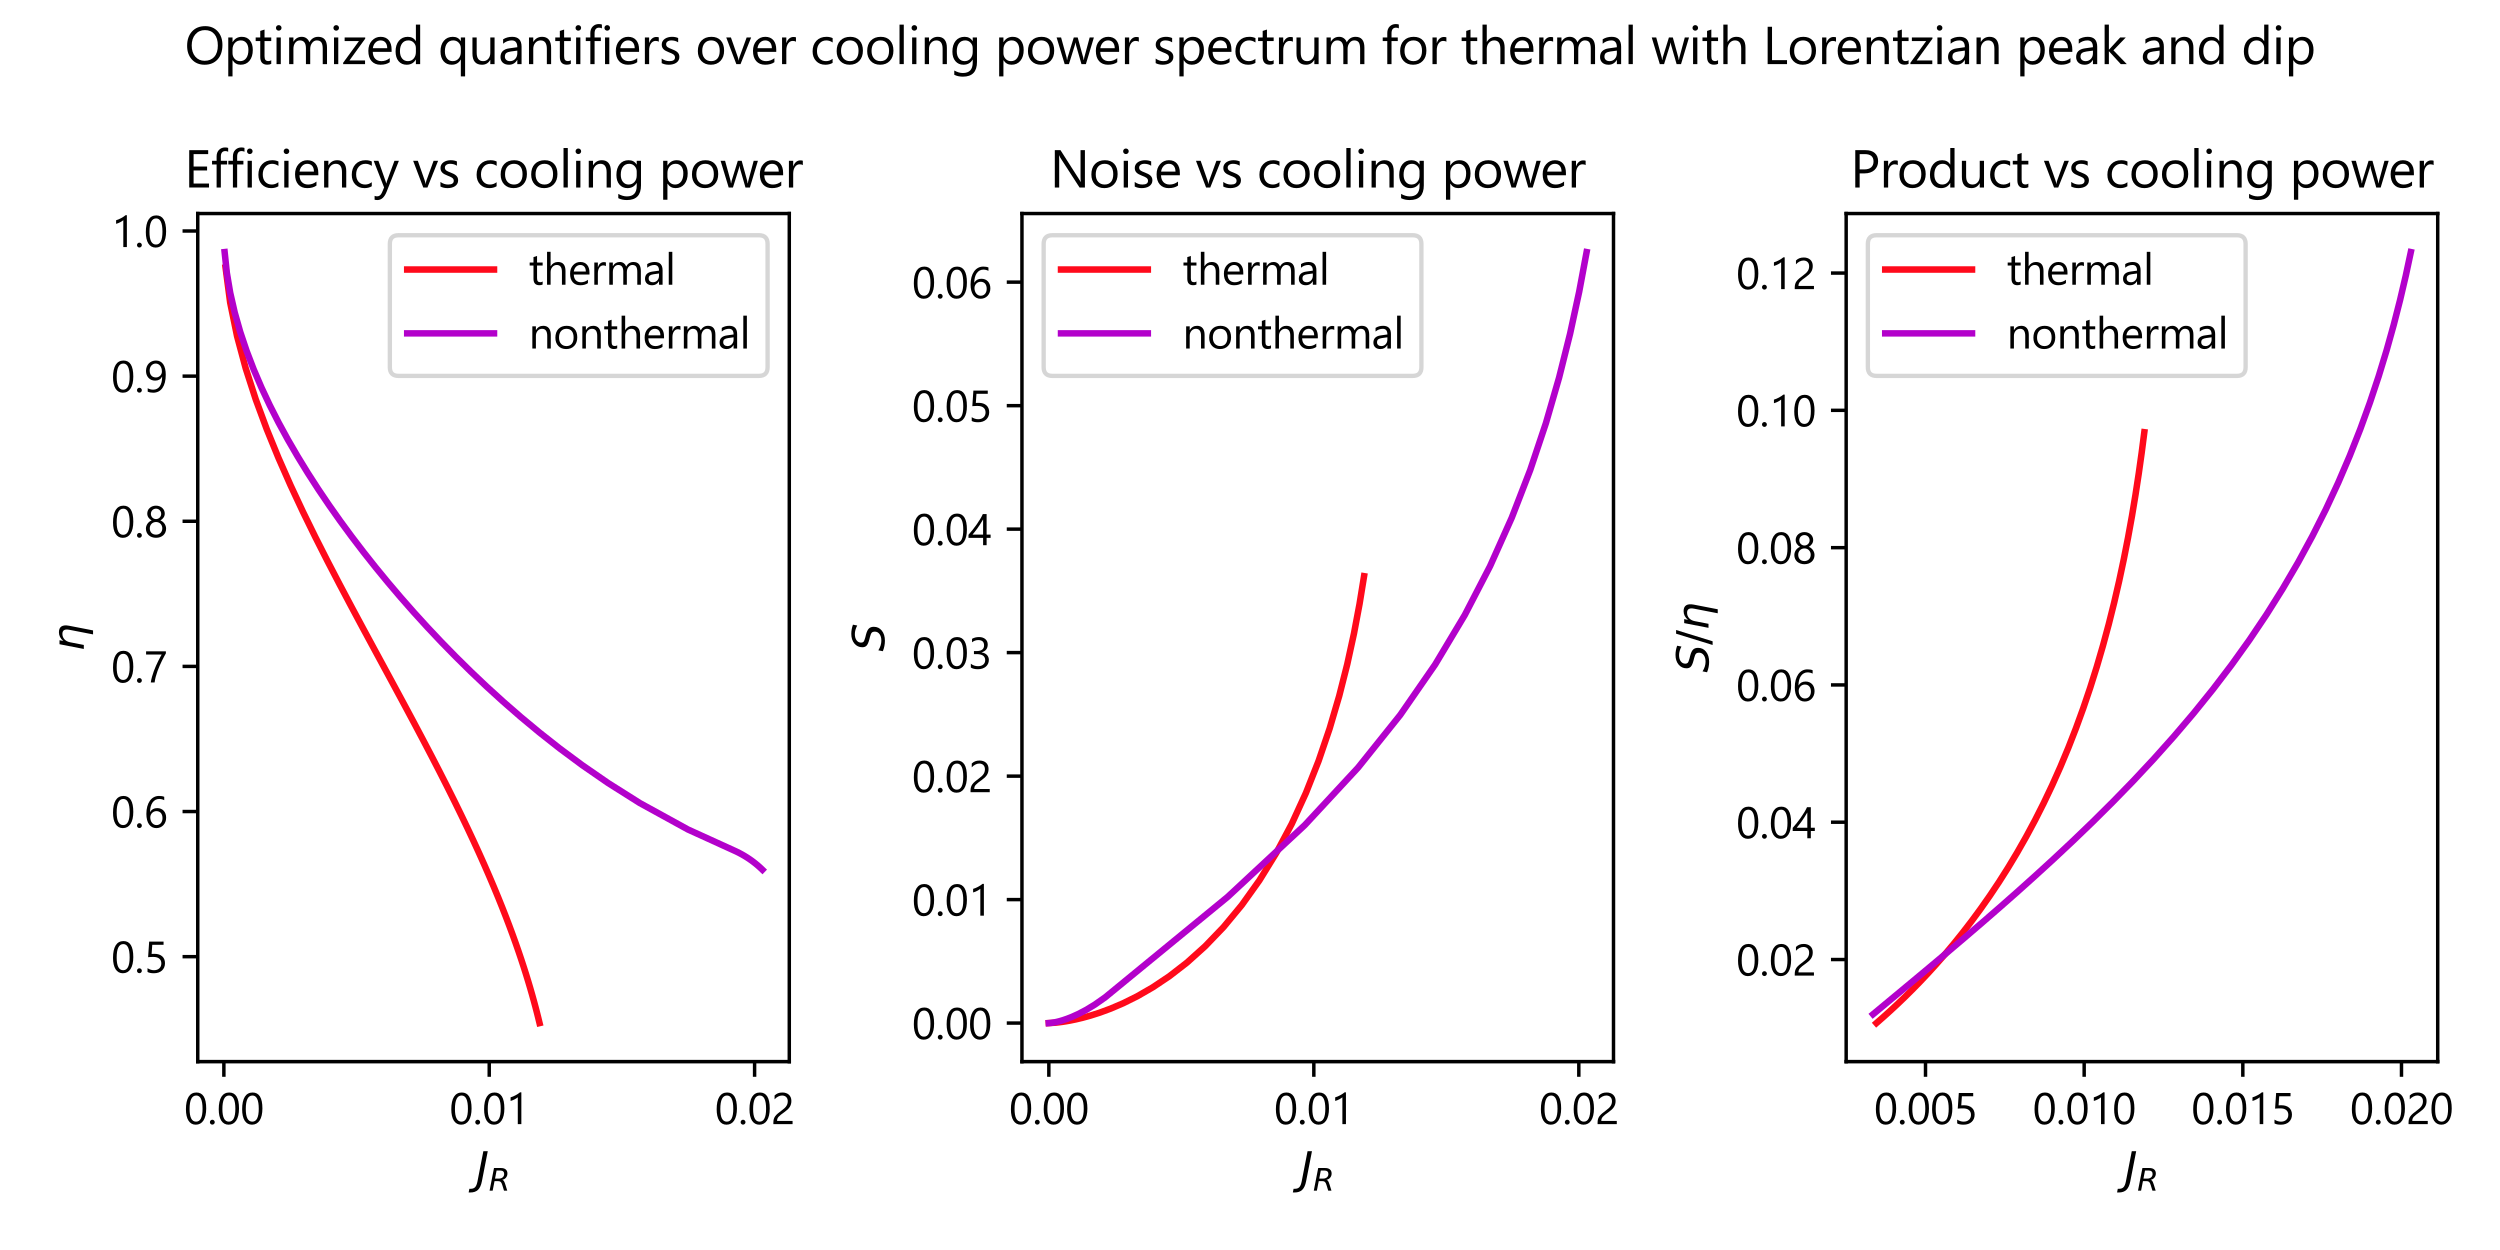 <?xml version="1.0" encoding="utf-8" standalone="no"?>
<!DOCTYPE svg PUBLIC "-//W3C//DTD SVG 1.1//EN"
  "http://www.w3.org/Graphics/SVG/1.1/DTD/svg11.dtd">
<svg xmlns:xlink="http://www.w3.org/1999/xlink" width="576pt" height="288pt" viewBox="0 0 576 288" xmlns="http://www.w3.org/2000/svg" version="1.1">
 <defs>
  <style type="text/css">*{stroke-linejoin: round; stroke-linecap: butt}</style>
 </defs>
 <g id="figure_1">
  <g id="patch_1">
   <path d="M 0 288 
L 576 288 
L 576 0 
L 0 0 
z
" style="fill: #ffffff"/>
  </g>
  <g id="axes_1">
   <g id="patch_2">
    <path d="M 45.56 244.6 
L 181.852 244.6 
L 181.852 49.2 
L 45.56 49.2 
z
" style="fill: #ffffff"/>
   </g>
   <g id="matplotlib.axis_1">
    <g id="xtick_1">
     <g id="line2d_1">
      <defs>
       <path id="mb9c904ccf4" d="M 0 0 
L 0 3.5 
" style="stroke: #000000; stroke-width: 0.8"/>
      </defs>
      <g>
       <use xlink:href="#mb9c904ccf4" x="51.579" y="244.6" style="stroke: #000000; stroke-width: 0.8"/>
      </g>
     </g>
     <g id="text_1">
      <!-- 0.00 -->
      <g transform="translate(42.409 259.003) scale(0.1 -0.1)">
       <defs>
        <path id="SegoeUI-30" d="M 3188 2259 
Q 3188 1697 3086 1262 
Q 2984 828 2792 529 
Q 2600 231 2320 76 
Q 2041 -78 1684 -78 
Q 1347 -78 1083 70 
Q 819 219 637 503 
Q 456 788 362 1202 
Q 269 1616 269 2150 
Q 269 2738 367 3188 
Q 466 3638 656 3942 
Q 847 4247 1130 4401 
Q 1413 4556 1778 4556 
Q 3188 4556 3188 2259 
z
M 2663 2209 
Q 2663 4122 1753 4122 
Q 794 4122 794 2175 
Q 794 359 1734 359 
Q 2663 359 2663 2209 
z
" transform="scale(0.016)"/>
        <path id="SegoeUI-2e" d="M 697 -69 
Q 553 -69 451 34 
Q 350 138 350 281 
Q 350 425 451 529 
Q 553 634 697 634 
Q 844 634 947 529 
Q 1050 425 1050 281 
Q 1050 138 947 34 
Q 844 -69 697 -69 
z
" transform="scale(0.016)"/>
       </defs>
       <use xlink:href="#SegoeUI-30"/>
       <use xlink:href="#SegoeUI-2e" x="53.906"/>
       <use xlink:href="#SegoeUI-30" x="75.586"/>
       <use xlink:href="#SegoeUI-30" x="129.492"/>
      </g>
     </g>
    </g>
    <g id="xtick_2">
     <g id="line2d_2">
      <g>
       <use xlink:href="#mb9c904ccf4" x="112.719" y="244.6" style="stroke: #000000; stroke-width: 0.8"/>
      </g>
     </g>
     <g id="text_2">
      <!-- 0.01 -->
      <g transform="translate(103.549 259.003) scale(0.1 -0.1)">
       <defs>
        <path id="SegoeUI-31" d="M 2263 0 
L 1750 0 
L 1750 3872 
Q 1691 3813 1577 3736 
Q 1463 3659 1320 3584 
Q 1178 3509 1020 3443 
Q 863 3378 713 3341 
L 713 3859 
Q 881 3906 1070 3986 
Q 1259 4066 1442 4164 
Q 1625 4263 1787 4370 
Q 1950 4478 2069 4581 
L 2263 4581 
L 2263 0 
z
" transform="scale(0.016)"/>
       </defs>
       <use xlink:href="#SegoeUI-30"/>
       <use xlink:href="#SegoeUI-2e" x="53.906"/>
       <use xlink:href="#SegoeUI-30" x="75.586"/>
       <use xlink:href="#SegoeUI-31" x="129.492"/>
      </g>
     </g>
    </g>
    <g id="xtick_3">
     <g id="line2d_3">
      <g>
       <use xlink:href="#mb9c904ccf4" x="173.859" y="244.6" style="stroke: #000000; stroke-width: 0.8"/>
      </g>
     </g>
     <g id="text_3">
      <!-- 0.02 -->
      <g transform="translate(164.689 259.003) scale(0.1 -0.1)">
       <defs>
        <path id="SegoeUI-32" d="M 2413 3306 
Q 2413 3513 2348 3666 
Q 2284 3819 2173 3920 
Q 2063 4022 1913 4072 
Q 1763 4122 1588 4122 
Q 1438 4122 1294 4081 
Q 1150 4041 1014 3969 
Q 878 3897 751 3797 
Q 625 3697 516 3575 
L 516 4125 
Q 731 4334 998 4445 
Q 1266 4556 1650 4556 
Q 1925 4556 2159 4476 
Q 2394 4397 2566 4244 
Q 2738 4091 2836 3866 
Q 2934 3641 2934 3350 
Q 2934 3084 2873 2868 
Q 2813 2653 2689 2462 
Q 2566 2272 2378 2097 
Q 2191 1922 1938 1741 
Q 1622 1516 1417 1356 
Q 1213 1197 1092 1058 
Q 972 919 923 780 
Q 875 641 875 459 
L 3106 459 
L 3106 0 
L 341 0 
L 341 222 
Q 341 509 403 728 
Q 466 947 609 1144 
Q 753 1341 986 1537 
Q 1219 1734 1556 1981 
Q 1800 2156 1964 2315 
Q 2128 2475 2228 2634 
Q 2328 2794 2370 2958 
Q 2413 3122 2413 3306 
z
" transform="scale(0.016)"/>
       </defs>
       <use xlink:href="#SegoeUI-30"/>
       <use xlink:href="#SegoeUI-2e" x="53.906"/>
       <use xlink:href="#SegoeUI-30" x="75.586"/>
       <use xlink:href="#SegoeUI-32" x="129.492"/>
      </g>
     </g>
    </g>
    <g id="text_4">
     <!-- $J_R$ -->
     <g transform="translate(109.656 272.706) scale(0.1 -0.1)">
      <defs>
       <path id="DejaVuSans-Oblique-4a" d="M 1069 4666 
L 1703 4666 
L 856 325 
Q 691 -522 298 -901 
Q -94 -1281 -800 -1281 
L -1050 -1281 
L -947 -750 
L -750 -750 
Q -328 -750 -109 -509 
Q 109 -269 225 325 
L 1069 4666 
z
" transform="scale(0.016)"/>
       <path id="DejaVuSans-Oblique-52" d="M 1613 4147 
L 1294 2491 
L 2106 2491 
Q 2584 2491 2879 2755 
Q 3175 3019 3175 3444 
Q 3175 3784 2976 3965 
Q 2778 4147 2406 4147 
L 1613 4147 
z
M 2772 2241 
Q 2972 2194 3105 2009 
Q 3238 1825 3413 1275 
L 3809 0 
L 3144 0 
L 2778 1197 
Q 2638 1659 2453 1815 
Q 2269 1972 1888 1972 
L 1191 1972 
L 806 0 
L 172 0 
L 1081 4666 
L 2503 4666 
Q 3150 4666 3495 4373 
Q 3841 4081 3841 3531 
Q 3841 3044 3547 2687 
Q 3253 2331 2772 2241 
z
" transform="scale(0.016)"/>
      </defs>
      <use xlink:href="#DejaVuSans-Oblique-4a" transform="translate(0 0.094)"/>
      <use xlink:href="#DejaVuSans-Oblique-52" transform="translate(29.492 -16.312) scale(0.7)"/>
     </g>
    </g>
   </g>
   <g id="matplotlib.axis_2">
    <g id="ytick_1">
     <g id="line2d_4">
      <defs>
       <path id="mebb0ec6c4c" d="M 0 0 
L -3.5 0 
" style="stroke: #000000; stroke-width: 0.8"/>
      </defs>
      <g>
       <use xlink:href="#mebb0ec6c4c" x="45.56" y="220.41" style="stroke: #000000; stroke-width: 0.8"/>
      </g>
     </g>
     <g id="text_5">
      <!-- 0.5 -->
      <g transform="translate(25.61 224.112) scale(0.1 -0.1)">
       <defs>
        <path id="SegoeUI-35" d="M 3028 1369 
Q 3028 1041 2915 775 
Q 2803 509 2595 318 
Q 2388 128 2094 25 
Q 1800 -78 1441 -78 
Q 816 -78 513 109 
L 513 653 
Q 969 359 1447 359 
Q 1691 359 1886 431 
Q 2081 503 2218 631 
Q 2356 759 2429 940 
Q 2503 1122 2503 1338 
Q 2503 1775 2209 2023 
Q 1916 2272 1356 2272 
Q 1266 2272 1166 2269 
Q 1066 2266 966 2261 
Q 866 2256 770 2250 
Q 675 2244 597 2234 
L 750 4481 
L 2822 4481 
L 2822 4019 
L 1194 4019 
L 1103 2703 
Q 1203 2709 1315 2714 
Q 1428 2719 1516 2719 
Q 1872 2719 2153 2625 
Q 2434 2531 2629 2357 
Q 2825 2184 2926 1932 
Q 3028 1681 3028 1369 
z
" transform="scale(0.016)"/>
       </defs>
       <use xlink:href="#SegoeUI-30"/>
       <use xlink:href="#SegoeUI-2e" x="53.906"/>
       <use xlink:href="#SegoeUI-35" x="75.586"/>
      </g>
     </g>
    </g>
    <g id="ytick_2">
     <g id="line2d_5">
      <g>
       <use xlink:href="#mebb0ec6c4c" x="45.56" y="186.972" style="stroke: #000000; stroke-width: 0.8"/>
      </g>
     </g>
     <g id="text_6">
      <!-- 0.6 -->
      <g transform="translate(25.61 190.673) scale(0.1 -0.1)">
       <defs>
        <path id="SegoeUI-36" d="M 3194 1422 
Q 3194 1094 3087 819 
Q 2981 544 2793 344 
Q 2606 144 2347 33 
Q 2088 -78 1784 -78 
Q 1447 -78 1180 62 
Q 913 203 727 467 
Q 541 731 444 1112 
Q 347 1494 347 1972 
Q 347 2556 476 3032 
Q 606 3509 845 3848 
Q 1084 4188 1421 4372 
Q 1759 4556 2175 4556 
Q 2638 4556 2919 4428 
L 2919 3944 
Q 2572 4122 2188 4122 
Q 1888 4122 1647 3987 
Q 1406 3853 1234 3608 
Q 1063 3363 970 3016 
Q 878 2669 878 2244 
L 891 2244 
Q 1200 2803 1913 2803 
Q 2206 2803 2442 2703 
Q 2678 2603 2845 2420 
Q 3013 2238 3103 1984 
Q 3194 1731 3194 1422 
z
M 2669 1356 
Q 2669 1591 2609 1778 
Q 2550 1966 2439 2097 
Q 2328 2228 2165 2298 
Q 2003 2369 1797 2369 
Q 1606 2369 1443 2297 
Q 1281 2225 1162 2101 
Q 1044 1978 976 1814 
Q 909 1650 909 1466 
Q 909 1234 975 1032 
Q 1041 831 1159 681 
Q 1278 531 1442 445 
Q 1606 359 1806 359 
Q 2000 359 2159 432 
Q 2319 506 2431 637 
Q 2544 769 2606 951 
Q 2669 1134 2669 1356 
z
" transform="scale(0.016)"/>
       </defs>
       <use xlink:href="#SegoeUI-30"/>
       <use xlink:href="#SegoeUI-2e" x="53.906"/>
       <use xlink:href="#SegoeUI-36" x="75.586"/>
      </g>
     </g>
    </g>
    <g id="ytick_3">
     <g id="line2d_6">
      <g>
       <use xlink:href="#mebb0ec6c4c" x="45.56" y="153.533" style="stroke: #000000; stroke-width: 0.8"/>
      </g>
     </g>
     <g id="text_7">
      <!-- 0.7 -->
      <g transform="translate(25.61 157.234) scale(0.1 -0.1)">
       <defs>
        <path id="SegoeUI-37" d="M 3156 4184 
Q 3053 4006 2908 3740 
Q 2763 3475 2600 3144 
Q 2438 2813 2269 2431 
Q 2100 2050 1953 1644 
Q 1806 1238 1695 820 
Q 1584 403 1534 0 
L 984 0 
Q 1041 400 1158 817 
Q 1275 1234 1423 1636 
Q 1572 2038 1737 2409 
Q 1903 2781 2059 3093 
Q 2216 3406 2345 3645 
Q 2475 3884 2553 4019 
L 306 4019 
L 306 4481 
L 3156 4481 
L 3156 4184 
z
" transform="scale(0.016)"/>
       </defs>
       <use xlink:href="#SegoeUI-30"/>
       <use xlink:href="#SegoeUI-2e" x="53.906"/>
       <use xlink:href="#SegoeUI-37" x="75.586"/>
      </g>
     </g>
    </g>
    <g id="ytick_4">
     <g id="line2d_7">
      <g>
       <use xlink:href="#mebb0ec6c4c" x="45.56" y="120.094" style="stroke: #000000; stroke-width: 0.8"/>
      </g>
     </g>
     <g id="text_8">
      <!-- 0.8 -->
      <g transform="translate(25.61 123.795) scale(0.1 -0.1)">
       <defs>
        <path id="SegoeUI-38" d="M 281 1250 
Q 281 1428 337 1608 
Q 394 1788 498 1944 
Q 603 2100 758 2228 
Q 913 2356 1109 2431 
Q 819 2594 647 2848 
Q 475 3103 475 3413 
Q 475 3659 570 3868 
Q 666 4078 834 4231 
Q 1003 4384 1234 4470 
Q 1466 4556 1734 4556 
Q 2006 4556 2237 4468 
Q 2469 4381 2637 4228 
Q 2806 4075 2900 3865 
Q 2994 3656 2994 3413 
Q 2994 3103 2822 2848 
Q 2650 2594 2366 2431 
Q 2559 2356 2712 2228 
Q 2866 2100 2970 1944 
Q 3075 1788 3131 1608 
Q 3188 1428 3188 1250 
Q 3188 956 3081 712 
Q 2975 469 2783 295 
Q 2591 122 2323 25 
Q 2056 -72 1734 -72 
Q 1416 -72 1150 25 
Q 884 122 690 295 
Q 497 469 389 712 
Q 281 956 281 1250 
z
M 838 1294 
Q 838 1084 902 915 
Q 966 747 1083 628 
Q 1200 509 1367 445 
Q 1534 381 1738 381 
Q 1934 381 2100 447 
Q 2266 513 2386 631 
Q 2506 750 2573 919 
Q 2641 1088 2641 1294 
Q 2641 1481 2577 1645 
Q 2513 1809 2394 1934 
Q 2275 2059 2109 2131 
Q 1944 2203 1738 2203 
Q 1544 2203 1380 2136 
Q 1216 2069 1095 1948 
Q 975 1828 906 1661 
Q 838 1494 838 1294 
z
M 997 3372 
Q 997 3213 1055 3077 
Q 1113 2941 1214 2839 
Q 1316 2738 1450 2680 
Q 1584 2622 1738 2622 
Q 1891 2622 2027 2681 
Q 2163 2741 2263 2842 
Q 2363 2944 2422 3080 
Q 2481 3216 2481 3372 
Q 2481 3534 2423 3671 
Q 2366 3809 2266 3909 
Q 2166 4009 2030 4067 
Q 1894 4125 1738 4125 
Q 1572 4125 1436 4065 
Q 1300 4006 1201 3904 
Q 1103 3803 1050 3665 
Q 997 3528 997 3372 
z
" transform="scale(0.016)"/>
       </defs>
       <use xlink:href="#SegoeUI-30"/>
       <use xlink:href="#SegoeUI-2e" x="53.906"/>
       <use xlink:href="#SegoeUI-38" x="75.586"/>
      </g>
     </g>
    </g>
    <g id="ytick_5">
     <g id="line2d_8">
      <g>
       <use xlink:href="#mebb0ec6c4c" x="45.56" y="86.655" style="stroke: #000000; stroke-width: 0.8"/>
      </g>
     </g>
     <g id="text_9">
      <!-- 0.9 -->
      <g transform="translate(25.61 90.357) scale(0.1 -0.1)">
       <defs>
        <path id="SegoeUI-39" d="M 3138 2509 
Q 3138 1894 3016 1414 
Q 2894 934 2659 601 
Q 2425 269 2087 95 
Q 1750 -78 1319 -78 
Q 875 -78 538 78 
L 538 569 
Q 909 359 1331 359 
Q 1634 359 1873 484 
Q 2113 609 2278 848 
Q 2444 1088 2531 1438 
Q 2619 1788 2619 2241 
L 2606 2241 
Q 2319 1663 1606 1663 
Q 1319 1663 1078 1764 
Q 838 1866 663 2052 
Q 488 2238 391 2494 
Q 294 2750 294 3059 
Q 294 3391 401 3666 
Q 509 3941 701 4139 
Q 894 4338 1158 4447 
Q 1422 4556 1734 4556 
Q 2072 4556 2333 4420 
Q 2594 4284 2772 4023 
Q 2950 3763 3044 3381 
Q 3138 3000 3138 2509 
z
M 2584 2969 
Q 2584 3228 2517 3440 
Q 2450 3653 2331 3804 
Q 2213 3956 2048 4039 
Q 1884 4122 1691 4122 
Q 1506 4122 1347 4048 
Q 1188 3975 1070 3842 
Q 953 3709 886 3526 
Q 819 3344 819 3128 
Q 819 2891 883 2703 
Q 947 2516 1065 2386 
Q 1184 2256 1351 2187 
Q 1519 2119 1722 2119 
Q 1900 2119 2058 2186 
Q 2216 2253 2333 2367 
Q 2450 2481 2517 2636 
Q 2584 2791 2584 2969 
z
" transform="scale(0.016)"/>
       </defs>
       <use xlink:href="#SegoeUI-30"/>
       <use xlink:href="#SegoeUI-2e" x="53.906"/>
       <use xlink:href="#SegoeUI-39" x="75.586"/>
      </g>
     </g>
    </g>
    <g id="ytick_6">
     <g id="line2d_9">
      <g>
       <use xlink:href="#mebb0ec6c4c" x="45.56" y="53.216" style="stroke: #000000; stroke-width: 0.8"/>
      </g>
     </g>
     <g id="text_10">
      <!-- 1.0 -->
      <g transform="translate(25.61 56.918) scale(0.1 -0.1)">
       <use xlink:href="#SegoeUI-31"/>
       <use xlink:href="#SegoeUI-2e" x="53.906"/>
       <use xlink:href="#SegoeUI-30" x="75.586"/>
      </g>
     </g>
    </g>
    <g id="text_11">
     <!-- $\eta$ -->
     <g transform="translate(19.31 150.1) rotate(-90) scale(0.1 -0.1)">
      <defs>
       <path id="DejaVuSans-Oblique-3b7" d="M 3703 2113 
L 3034 -1331 
L 2459 -1331 
L 3125 2094 
Q 3222 2591 3075 2838 
Q 2931 3084 2544 3084 
Q 2078 3084 1750 2788 
Q 1425 2491 1325 1978 
L 941 0 
L 363 0 
L 1044 3500 
L 1622 3500 
L 1516 2956 
Q 1781 3272 2094 3428 
Q 2403 3584 2769 3584 
Q 3372 3584 3609 3213 
Q 3844 2838 3703 2113 
z
" transform="scale(0.016)"/>
      </defs>
      <use xlink:href="#DejaVuSans-Oblique-3b7"/>
     </g>
    </g>
   </g>
   <g id="line2d_10">
    <path d="M 51.969 61.63 
L 53.031 69.708 
L 54.622 77.463 
L 56.623 84.907 
L 58.933 92.055 
L 61.468 98.915 
L 64.158 105.501 
L 66.946 111.822 
L 69.785 117.891 
L 72.638 123.717 
L 75.472 129.309 
L 78.264 134.677 
L 80.994 139.831 
L 83.647 144.779 
L 86.214 149.529 
L 88.685 154.09 
L 91.058 158.475 
L 93.321 162.673 
L 95.481 166.711 
L 97.534 170.587 
L 99.483 174.31 
L 101.327 177.886 
L 103.07 181.32 
L 104.723 184.634 
L 106.265 187.786 
L 107.724 190.829 
L 109.094 193.752 
L 110.381 196.56 
L 111.588 199.257 
L 112.719 201.849 
L 113.778 204.339 
L 114.769 206.731 
L 115.695 209.03 
L 116.561 211.239 
L 117.369 213.361 
L 118.124 215.401 
L 118.828 217.361 
L 119.484 219.245 
L 120.096 221.056 
L 120.666 222.796 
L 121.197 224.469 
L 121.691 226.077 
L 122.151 227.622 
L 122.579 229.108 
L 122.977 230.536 
L 123.348 231.909 
L 123.692 233.229 
L 124.012 234.498 
L 124.31 235.718 
" clip-path="url(#p176242964e)" style="fill: none; stroke: #ff0a1b; stroke-width: 1.5; stroke-linecap: square"/>
   </g>
   <g id="line2d_11">
    <path d="M 51.755 58.082 
L 52.256 62.822 
L 53.041 67.473 
L 54.083 72.031 
L 55.347 76.479 
L 56.807 80.832 
L 58.44 85.093 
L 60.226 89.267 
L 62.148 93.359 
L 64.19 97.37 
L 66.339 101.309 
L 68.585 105.178 
L 70.919 108.98 
L 73.334 112.722 
L 75.827 116.408 
L 78.392 120.042 
L 81.028 123.63 
L 83.738 127.18 
L 86.516 130.687 
L 89.371 134.167 
L 92.306 137.62 
L 95.326 141.055 
L 98.441 144.475 
L 101.66 147.889 
L 104.997 151.303 
L 108.469 154.727 
L 112.099 158.169 
L 115.915 161.643 
L 119.957 165.165 
L 124.283 168.758 
L 128.974 172.457 
L 134.171 176.311 
L 140.127 180.423 
L 147.427 185.031 
L 158.508 191.118 
L 168.961 195.877 
L 169.654 196.195 
L 170.313 196.523 
L 170.937 196.859 
L 171.531 197.202 
L 172.094 197.55 
L 172.627 197.902 
L 173.134 198.256 
L 173.613 198.612 
L 174.068 198.969 
L 174.498 199.325 
L 174.906 199.68 
L 175.292 200.033 
L 175.657 200.383 
" clip-path="url(#p176242964e)" style="fill: none; stroke: #b301cb; stroke-width: 1.5; stroke-linecap: square"/>
   </g>
   <g id="patch_3">
    <path d="M 45.56 244.6 
L 45.56 49.2 
" style="fill: none; stroke: #000000; stroke-width: 0.8; stroke-linejoin: miter; stroke-linecap: square"/>
   </g>
   <g id="patch_4">
    <path d="M 181.852 244.6 
L 181.852 49.2 
" style="fill: none; stroke: #000000; stroke-width: 0.8; stroke-linejoin: miter; stroke-linecap: square"/>
   </g>
   <g id="patch_5">
    <path d="M 45.56 244.6 
L 181.852 244.6 
" style="fill: none; stroke: #000000; stroke-width: 0.8; stroke-linejoin: miter; stroke-linecap: square"/>
   </g>
   <g id="patch_6">
    <path d="M 45.56 49.2 
L 181.852 49.2 
" style="fill: none; stroke: #000000; stroke-width: 0.8; stroke-linejoin: miter; stroke-linecap: square"/>
   </g>
   <g id="text_12">
    <!-- Efficiency vs cooling power -->
    <g transform="translate(42.467 43.2) scale(0.12 -0.12)">
     <defs>
      <path id="SegoeUI-45" d="M 2963 0 
L 588 0 
L 588 4481 
L 2863 4481 
L 2863 4006 
L 1113 4006 
L 1113 2516 
L 2731 2516 
L 2731 2044 
L 1113 2044 
L 1113 475 
L 2963 475 
L 2963 0 
z
" transform="scale(0.016)"/>
      <path id="SegoeUI-66" d="M 2100 4288 
Q 1950 4372 1759 4372 
Q 1222 4372 1222 3694 
L 1222 3200 
L 1972 3200 
L 1972 2763 
L 1222 2763 
L 1222 0 
L 713 0 
L 713 2763 
L 166 2763 
L 166 3200 
L 713 3200 
L 713 3719 
Q 713 4222 1003 4514 
Q 1294 4806 1728 4806 
Q 1963 4806 2100 4750 
L 2100 4288 
z
" transform="scale(0.016)"/>
      <path id="SegoeUI-69" d="M 781 4013 
Q 644 4013 547 4106 
Q 450 4200 450 4344 
Q 450 4488 547 4583 
Q 644 4678 781 4678 
Q 922 4678 1020 4583 
Q 1119 4488 1119 4344 
Q 1119 4206 1020 4109 
Q 922 4013 781 4013 
z
M 1031 0 
L 519 0 
L 519 3200 
L 1031 3200 
L 1031 0 
z
" transform="scale(0.016)"/>
      <path id="SegoeUI-63" d="M 2700 147 
Q 2331 -75 1825 -75 
Q 1141 -75 720 370 
Q 300 816 300 1525 
Q 300 2316 753 2795 
Q 1206 3275 1963 3275 
Q 2384 3275 2706 3119 
L 2706 2594 
Q 2350 2844 1944 2844 
Q 1453 2844 1139 2492 
Q 825 2141 825 1569 
Q 825 1006 1120 681 
Q 1416 356 1913 356 
Q 2331 356 2700 634 
L 2700 147 
z
" transform="scale(0.016)"/>
      <path id="SegoeUI-65" d="M 3091 1472 
L 831 1472 
Q 844 938 1119 647 
Q 1394 356 1875 356 
Q 2416 356 2869 713 
L 2869 231 
Q 2447 -75 1753 -75 
Q 1075 -75 687 361 
Q 300 797 300 1588 
Q 300 2334 723 2804 
Q 1147 3275 1775 3275 
Q 2403 3275 2747 2869 
Q 3091 2463 3091 1741 
L 3091 1472 
z
M 2566 1906 
Q 2563 2350 2352 2597 
Q 2141 2844 1766 2844 
Q 1403 2844 1150 2584 
Q 897 2325 838 1906 
L 2566 1906 
z
" transform="scale(0.016)"/>
      <path id="SegoeUI-6e" d="M 3175 0 
L 2663 0 
L 2663 1825 
Q 2663 2844 1919 2844 
Q 1534 2844 1282 2555 
Q 1031 2266 1031 1825 
L 1031 0 
L 519 0 
L 519 3200 
L 1031 3200 
L 1031 2669 
L 1044 2669 
Q 1406 3275 2094 3275 
Q 2619 3275 2897 2936 
Q 3175 2597 3175 1956 
L 3175 0 
z
" transform="scale(0.016)"/>
      <path id="SegoeUI-79" d="M 3066 3200 
L 1594 -513 
Q 1200 -1506 488 -1506 
Q 288 -1506 153 -1466 
L 153 -1006 
Q 319 -1063 456 -1063 
Q 844 -1063 1038 -600 
L 1294 6 
L 44 3200 
L 613 3200 
L 1478 738 
Q 1494 691 1544 494 
L 1563 494 
Q 1578 569 1625 731 
L 2534 3200 
L 3066 3200 
z
" transform="scale(0.016)"/>
      <path id="SegoeUI-20" transform="scale(0.016)"/>
      <path id="SegoeUI-76" d="M 3034 3200 
L 1759 0 
L 1256 0 
L 44 3200 
L 606 3200 
L 1419 875 
Q 1509 619 1531 428 
L 1544 428 
Q 1575 669 1644 863 
L 2494 3200 
L 3034 3200 
z
" transform="scale(0.016)"/>
      <path id="SegoeUI-73" d="M 325 116 
L 325 666 
Q 744 356 1247 356 
Q 1922 356 1922 806 
Q 1922 934 1864 1023 
Q 1806 1113 1707 1181 
Q 1609 1250 1476 1304 
Q 1344 1359 1191 1419 
Q 978 1503 817 1589 
Q 656 1675 548 1783 
Q 441 1891 386 2028 
Q 331 2166 331 2350 
Q 331 2575 434 2748 
Q 538 2922 709 3039 
Q 881 3156 1101 3215 
Q 1322 3275 1556 3275 
Q 1972 3275 2300 3131 
L 2300 2613 
Q 1947 2844 1488 2844 
Q 1344 2844 1228 2811 
Q 1113 2778 1030 2718 
Q 947 2659 901 2576 
Q 856 2494 856 2394 
Q 856 2269 901 2184 
Q 947 2100 1034 2034 
Q 1122 1969 1247 1916 
Q 1372 1863 1531 1800 
Q 1744 1719 1912 1633 
Q 2081 1547 2200 1439 
Q 2319 1331 2383 1190 
Q 2447 1050 2447 856 
Q 2447 619 2342 444 
Q 2238 269 2063 153 
Q 1888 38 1659 -18 
Q 1431 -75 1181 -75 
Q 688 -75 325 116 
z
" transform="scale(0.016)"/>
      <path id="SegoeUI-6f" d="M 1856 -75 
Q 1147 -75 723 373 
Q 300 822 300 1563 
Q 300 2369 740 2822 
Q 1181 3275 1931 3275 
Q 2647 3275 3048 2834 
Q 3450 2394 3450 1613 
Q 3450 847 3017 386 
Q 2584 -75 1856 -75 
z
M 1894 2844 
Q 1400 2844 1112 2508 
Q 825 2172 825 1581 
Q 825 1013 1115 684 
Q 1406 356 1894 356 
Q 2391 356 2658 678 
Q 2925 1000 2925 1594 
Q 2925 2194 2658 2519 
Q 2391 2844 1894 2844 
z
" transform="scale(0.016)"/>
      <path id="SegoeUI-6c" d="M 1031 0 
L 519 0 
L 519 4738 
L 1031 4738 
L 1031 0 
z
" transform="scale(0.016)"/>
      <path id="SegoeUI-67" d="M 3250 256 
Q 3250 -1506 1563 -1506 
Q 969 -1506 525 -1281 
L 525 -769 
Q 1066 -1069 1556 -1069 
Q 2738 -1069 2738 188 
L 2738 538 
L 2725 538 
Q 2359 -75 1625 -75 
Q 1028 -75 664 351 
Q 300 778 300 1497 
Q 300 2313 692 2794 
Q 1084 3275 1766 3275 
Q 2413 3275 2725 2756 
L 2738 2756 
L 2738 3200 
L 3250 3200 
L 3250 256 
z
M 2738 1447 
L 2738 1919 
Q 2738 2300 2480 2572 
Q 2222 2844 1838 2844 
Q 1363 2844 1094 2498 
Q 825 2153 825 1531 
Q 825 997 1083 676 
Q 1341 356 1766 356 
Q 2197 356 2467 662 
Q 2738 969 2738 1447 
z
" transform="scale(0.016)"/>
      <path id="SegoeUI-70" d="M 1044 463 
L 1031 463 
L 1031 -1472 
L 519 -1472 
L 519 3200 
L 1031 3200 
L 1031 2638 
L 1044 2638 
Q 1422 3275 2150 3275 
Q 2769 3275 3116 2845 
Q 3463 2416 3463 1694 
Q 3463 891 3072 408 
Q 2681 -75 2003 -75 
Q 1381 -75 1044 463 
z
M 1031 1753 
L 1031 1306 
Q 1031 909 1289 632 
Q 1547 356 1944 356 
Q 2409 356 2673 712 
Q 2938 1069 2938 1703 
Q 2938 2238 2691 2541 
Q 2444 2844 2022 2844 
Q 1575 2844 1303 2533 
Q 1031 2222 1031 1753 
z
" transform="scale(0.016)"/>
      <path id="SegoeUI-77" d="M 4550 3200 
L 3591 0 
L 3059 0 
L 2400 2291 
Q 2363 2422 2350 2588 
L 2338 2588 
Q 2328 2475 2272 2297 
L 1556 0 
L 1044 0 
L 75 3200 
L 613 3200 
L 1275 794 
Q 1306 684 1319 506 
L 1344 506 
Q 1353 644 1400 800 
L 2138 3200 
L 2606 3200 
L 3269 788 
Q 3300 672 3316 500 
L 3341 500 
Q 3347 622 3394 788 
L 4044 3200 
L 4550 3200 
z
" transform="scale(0.016)"/>
      <path id="SegoeUI-72" d="M 2188 2681 
Q 2053 2784 1800 2784 
Q 1472 2784 1251 2475 
Q 1031 2166 1031 1631 
L 1031 0 
L 519 0 
L 519 3200 
L 1031 3200 
L 1031 2541 
L 1044 2541 
Q 1153 2878 1378 3067 
Q 1603 3256 1881 3256 
Q 2081 3256 2188 3213 
L 2188 2681 
z
" transform="scale(0.016)"/>
     </defs>
     <use xlink:href="#SegoeUI-45"/>
     <use xlink:href="#SegoeUI-66" x="50.586"/>
     <use xlink:href="#SegoeUI-66" x="81.885"/>
     <use xlink:href="#SegoeUI-69" x="113.184"/>
     <use xlink:href="#SegoeUI-63" x="137.402"/>
     <use xlink:href="#SegoeUI-69" x="183.594"/>
     <use xlink:href="#SegoeUI-65" x="207.812"/>
     <use xlink:href="#SegoeUI-6e" x="260.107"/>
     <use xlink:href="#SegoeUI-63" x="316.699"/>
     <use xlink:href="#SegoeUI-79" x="362.891"/>
     <use xlink:href="#SegoeUI-20" x="411.279"/>
     <use xlink:href="#SegoeUI-76" x="438.672"/>
     <use xlink:href="#SegoeUI-73" x="486.572"/>
     <use xlink:href="#SegoeUI-20" x="529.004"/>
     <use xlink:href="#SegoeUI-63" x="556.396"/>
     <use xlink:href="#SegoeUI-6f" x="602.588"/>
     <use xlink:href="#SegoeUI-6f" x="661.182"/>
     <use xlink:href="#SegoeUI-6c" x="719.775"/>
     <use xlink:href="#SegoeUI-69" x="743.994"/>
     <use xlink:href="#SegoeUI-6e" x="768.213"/>
     <use xlink:href="#SegoeUI-67" x="824.805"/>
     <use xlink:href="#SegoeUI-20" x="883.691"/>
     <use xlink:href="#SegoeUI-70" x="911.084"/>
     <use xlink:href="#SegoeUI-6f" x="969.873"/>
     <use xlink:href="#SegoeUI-77" x="1028.467"/>
     <use xlink:href="#SegoeUI-65" x="1100.232"/>
     <use xlink:href="#SegoeUI-72" x="1152.527"/>
    </g>
   </g>
   <g id="legend_1">
    <g id="patch_7">
     <path d="M 91.821 86.606 
L 174.852 86.606 
Q 176.852 86.606 176.852 84.606 
L 176.852 56.2 
Q 176.852 54.2 174.852 54.2 
L 91.821 54.2 
Q 89.821 54.2 89.821 56.2 
L 89.821 84.606 
Q 89.821 86.606 91.821 86.606 
z
" style="fill: #ffffff; opacity: 0.8; stroke: #cccccc; stroke-linejoin: miter"/>
    </g>
    <g id="line2d_12">
     <path d="M 93.821 62.103 
L 103.821 62.103 
L 113.821 62.103 
" style="fill: none; stroke: #ff0a1b; stroke-width: 1.5; stroke-linecap: square"/>
    </g>
    <g id="text_13">
     <!-- thermal -->
     <g transform="translate(121.821 65.603) scale(0.1 -0.1)">
      <defs>
       <path id="SegoeUI-74" d="M 2003 31 
Q 1822 -69 1525 -69 
Q 684 -69 684 869 
L 684 2763 
L 134 2763 
L 134 3200 
L 684 3200 
L 684 3981 
L 1197 4147 
L 1197 3200 
L 2003 3200 
L 2003 2763 
L 1197 2763 
L 1197 959 
Q 1197 638 1306 500 
Q 1416 363 1669 363 
Q 1863 363 2003 469 
L 2003 31 
z
" transform="scale(0.016)"/>
       <path id="SegoeUI-68" d="M 3175 0 
L 2663 0 
L 2663 1844 
Q 2663 2844 1919 2844 
Q 1544 2844 1287 2555 
Q 1031 2266 1031 1813 
L 1031 0 
L 519 0 
L 519 4738 
L 1031 4738 
L 1031 2669 
L 1044 2669 
Q 1413 3275 2094 3275 
Q 3175 3275 3175 1972 
L 3175 0 
z
" transform="scale(0.016)"/>
       <path id="SegoeUI-6d" d="M 5063 0 
L 4550 0 
L 4550 1838 
Q 4550 2369 4386 2606 
Q 4222 2844 3834 2844 
Q 3506 2844 3276 2544 
Q 3047 2244 3047 1825 
L 3047 0 
L 2534 0 
L 2534 1900 
Q 2534 2844 1806 2844 
Q 1469 2844 1250 2561 
Q 1031 2278 1031 1825 
L 1031 0 
L 519 0 
L 519 3200 
L 1031 3200 
L 1031 2694 
L 1044 2694 
Q 1384 3275 2038 3275 
Q 2366 3275 2609 3092 
Q 2853 2909 2944 2613 
Q 3300 3275 4006 3275 
Q 5063 3275 5063 1972 
L 5063 0 
z
" transform="scale(0.016)"/>
       <path id="SegoeUI-61" d="M 2809 0 
L 2297 0 
L 2297 500 
L 2284 500 
Q 1950 -75 1300 -75 
Q 822 -75 551 178 
Q 281 431 281 850 
Q 281 1747 1338 1894 
L 2297 2028 
Q 2297 2844 1638 2844 
Q 1059 2844 594 2450 
L 594 2975 
Q 1066 3275 1681 3275 
Q 2809 3275 2809 2081 
L 2809 0 
z
M 2297 1619 
L 1525 1513 
Q 1169 1463 987 1336 
Q 806 1209 806 888 
Q 806 653 973 504 
Q 1141 356 1419 356 
Q 1800 356 2048 623 
Q 2297 891 2297 1300 
L 2297 1619 
z
" transform="scale(0.016)"/>
      </defs>
      <use xlink:href="#SegoeUI-74"/>
      <use xlink:href="#SegoeUI-68" x="33.887"/>
      <use xlink:href="#SegoeUI-65" x="90.479"/>
      <use xlink:href="#SegoeUI-72" x="142.773"/>
      <use xlink:href="#SegoeUI-6d" x="177.289"/>
      <use xlink:href="#SegoeUI-61" x="263.422"/>
      <use xlink:href="#SegoeUI-6c" x="314.301"/>
     </g>
    </g>
    <g id="line2d_13">
     <path d="M 93.821 76.806 
L 103.821 76.806 
L 113.821 76.806 
" style="fill: none; stroke: #b301cb; stroke-width: 1.5; stroke-linecap: square"/>
    </g>
    <g id="text_14">
     <!-- nonthermal -->
     <g transform="translate(121.821 80.306) scale(0.1 -0.1)">
      <use xlink:href="#SegoeUI-6e"/>
      <use xlink:href="#SegoeUI-6f" x="56.592"/>
      <use xlink:href="#SegoeUI-6e" x="115.186"/>
      <use xlink:href="#SegoeUI-74" x="171.777"/>
      <use xlink:href="#SegoeUI-68" x="205.664"/>
      <use xlink:href="#SegoeUI-65" x="262.256"/>
      <use xlink:href="#SegoeUI-72" x="314.551"/>
      <use xlink:href="#SegoeUI-6d" x="349.066"/>
      <use xlink:href="#SegoeUI-61" x="435.199"/>
      <use xlink:href="#SegoeUI-6c" x="486.078"/>
     </g>
    </g>
   </g>
  </g>
  <g id="axes_2">
   <g id="patch_8">
    <path d="M 235.458 244.6 
L 371.75 244.6 
L 371.75 49.2 
L 235.458 49.2 
z
" style="fill: #ffffff"/>
   </g>
   <g id="matplotlib.axis_3">
    <g id="xtick_4">
     <g id="line2d_14">
      <g>
       <use xlink:href="#mb9c904ccf4" x="241.653" y="244.6" style="stroke: #000000; stroke-width: 0.8"/>
      </g>
     </g>
     <g id="text_15">
      <!-- 0.00 -->
      <g transform="translate(232.483 259.003) scale(0.1 -0.1)">
       <use xlink:href="#SegoeUI-30"/>
       <use xlink:href="#SegoeUI-2e" x="53.906"/>
       <use xlink:href="#SegoeUI-30" x="75.586"/>
       <use xlink:href="#SegoeUI-30" x="129.492"/>
      </g>
     </g>
    </g>
    <g id="xtick_5">
     <g id="line2d_15">
      <g>
       <use xlink:href="#mb9c904ccf4" x="302.706" y="244.6" style="stroke: #000000; stroke-width: 0.8"/>
      </g>
     </g>
     <g id="text_16">
      <!-- 0.01 -->
      <g transform="translate(293.536 259.003) scale(0.1 -0.1)">
       <use xlink:href="#SegoeUI-30"/>
       <use xlink:href="#SegoeUI-2e" x="53.906"/>
       <use xlink:href="#SegoeUI-30" x="75.586"/>
       <use xlink:href="#SegoeUI-31" x="129.492"/>
      </g>
     </g>
    </g>
    <g id="xtick_6">
     <g id="line2d_16">
      <g>
       <use xlink:href="#mb9c904ccf4" x="363.759" y="244.6" style="stroke: #000000; stroke-width: 0.8"/>
      </g>
     </g>
     <g id="text_17">
      <!-- 0.02 -->
      <g transform="translate(354.589 259.003) scale(0.1 -0.1)">
       <use xlink:href="#SegoeUI-30"/>
       <use xlink:href="#SegoeUI-2e" x="53.906"/>
       <use xlink:href="#SegoeUI-30" x="75.586"/>
       <use xlink:href="#SegoeUI-32" x="129.492"/>
      </g>
     </g>
    </g>
    <g id="text_18">
     <!-- $J_R$ -->
     <g transform="translate(299.554 272.706) scale(0.1 -0.1)">
      <use xlink:href="#DejaVuSans-Oblique-4a" transform="translate(0 0.094)"/>
      <use xlink:href="#DejaVuSans-Oblique-52" transform="translate(29.492 -16.312) scale(0.7)"/>
     </g>
    </g>
   </g>
   <g id="matplotlib.axis_4">
    <g id="ytick_7">
     <g id="line2d_17">
      <g>
       <use xlink:href="#mebb0ec6c4c" x="235.458" y="235.718" style="stroke: #000000; stroke-width: 0.8"/>
      </g>
     </g>
     <g id="text_19">
      <!-- 0.00 -->
      <g transform="translate(210.117 239.42) scale(0.1 -0.1)">
       <use xlink:href="#SegoeUI-30"/>
       <use xlink:href="#SegoeUI-2e" x="53.906"/>
       <use xlink:href="#SegoeUI-30" x="75.586"/>
       <use xlink:href="#SegoeUI-30" x="129.492"/>
      </g>
     </g>
    </g>
    <g id="ytick_8">
     <g id="line2d_18">
      <g>
       <use xlink:href="#mebb0ec6c4c" x="235.458" y="207.267" style="stroke: #000000; stroke-width: 0.8"/>
      </g>
     </g>
     <g id="text_20">
      <!-- 0.01 -->
      <g transform="translate(210.117 210.969) scale(0.1 -0.1)">
       <use xlink:href="#SegoeUI-30"/>
       <use xlink:href="#SegoeUI-2e" x="53.906"/>
       <use xlink:href="#SegoeUI-30" x="75.586"/>
       <use xlink:href="#SegoeUI-31" x="129.492"/>
      </g>
     </g>
    </g>
    <g id="ytick_9">
     <g id="line2d_19">
      <g>
       <use xlink:href="#mebb0ec6c4c" x="235.458" y="178.816" style="stroke: #000000; stroke-width: 0.8"/>
      </g>
     </g>
     <g id="text_21">
      <!-- 0.02 -->
      <g transform="translate(210.117 182.517) scale(0.1 -0.1)">
       <use xlink:href="#SegoeUI-30"/>
       <use xlink:href="#SegoeUI-2e" x="53.906"/>
       <use xlink:href="#SegoeUI-30" x="75.586"/>
       <use xlink:href="#SegoeUI-32" x="129.492"/>
      </g>
     </g>
    </g>
    <g id="ytick_10">
     <g id="line2d_20">
      <g>
       <use xlink:href="#mebb0ec6c4c" x="235.458" y="150.365" style="stroke: #000000; stroke-width: 0.8"/>
      </g>
     </g>
     <g id="text_22">
      <!-- 0.03 -->
      <g transform="translate(210.117 154.066) scale(0.1 -0.1)">
       <defs>
        <path id="SegoeUI-33" d="M 2978 1269 
Q 2978 966 2864 717 
Q 2750 469 2542 292 
Q 2334 116 2043 19 
Q 1753 -78 1403 -78 
Q 763 -78 384 166 
L 384 716 
Q 838 359 1422 359 
Q 1656 359 1845 418 
Q 2034 478 2170 590 
Q 2306 703 2379 862 
Q 2453 1022 2453 1222 
Q 2453 2100 1203 2100 
L 831 2100 
L 831 2534 
L 1184 2534 
Q 2291 2534 2291 3359 
Q 2291 4122 1447 4122 
Q 972 4122 556 3803 
L 556 4300 
Q 984 4556 1575 4556 
Q 1856 4556 2084 4478 
Q 2313 4400 2475 4259 
Q 2638 4119 2727 3922 
Q 2816 3725 2816 3488 
Q 2816 2603 1922 2350 
L 1922 2338 
Q 2150 2313 2344 2227 
Q 2538 2141 2678 2003 
Q 2819 1866 2898 1680 
Q 2978 1494 2978 1269 
z
" transform="scale(0.016)"/>
       </defs>
       <use xlink:href="#SegoeUI-30"/>
       <use xlink:href="#SegoeUI-2e" x="53.906"/>
       <use xlink:href="#SegoeUI-30" x="75.586"/>
       <use xlink:href="#SegoeUI-33" x="129.492"/>
      </g>
     </g>
    </g>
    <g id="ytick_11">
     <g id="line2d_21">
      <g>
       <use xlink:href="#mebb0ec6c4c" x="235.458" y="121.914" style="stroke: #000000; stroke-width: 0.8"/>
      </g>
     </g>
     <g id="text_23">
      <!-- 0.04 -->
      <g transform="translate(210.117 125.615) scale(0.1 -0.1)">
       <defs>
        <path id="SegoeUI-34" d="M 2656 4481 
L 2656 1522 
L 3231 1522 
L 3231 1053 
L 2656 1053 
L 2656 0 
L 2150 0 
L 2150 1053 
L 44 1053 
L 44 1497 
Q 338 1828 638 2204 
Q 938 2581 1211 2968 
Q 1484 3356 1717 3742 
Q 1950 4128 2109 4481 
L 2656 4481 
z
M 622 1522 
L 2150 1522 
L 2150 3716 
Q 1916 3306 1706 2984 
Q 1497 2663 1308 2400 
Q 1119 2138 947 1925 
Q 775 1713 622 1522 
z
" transform="scale(0.016)"/>
       </defs>
       <use xlink:href="#SegoeUI-30"/>
       <use xlink:href="#SegoeUI-2e" x="53.906"/>
       <use xlink:href="#SegoeUI-30" x="75.586"/>
       <use xlink:href="#SegoeUI-34" x="129.492"/>
      </g>
     </g>
    </g>
    <g id="ytick_12">
     <g id="line2d_22">
      <g>
       <use xlink:href="#mebb0ec6c4c" x="235.458" y="93.462" style="stroke: #000000; stroke-width: 0.8"/>
      </g>
     </g>
     <g id="text_24">
      <!-- 0.05 -->
      <g transform="translate(210.117 97.164) scale(0.1 -0.1)">
       <use xlink:href="#SegoeUI-30"/>
       <use xlink:href="#SegoeUI-2e" x="53.906"/>
       <use xlink:href="#SegoeUI-30" x="75.586"/>
       <use xlink:href="#SegoeUI-35" x="129.492"/>
      </g>
     </g>
    </g>
    <g id="ytick_13">
     <g id="line2d_23">
      <g>
       <use xlink:href="#mebb0ec6c4c" x="235.458" y="65.011" style="stroke: #000000; stroke-width: 0.8"/>
      </g>
     </g>
     <g id="text_25">
      <!-- 0.06 -->
      <g transform="translate(210.117 68.713) scale(0.1 -0.1)">
       <use xlink:href="#SegoeUI-30"/>
       <use xlink:href="#SegoeUI-2e" x="53.906"/>
       <use xlink:href="#SegoeUI-30" x="75.586"/>
       <use xlink:href="#SegoeUI-36" x="129.492"/>
      </g>
     </g>
    </g>
    <g id="text_26">
     <!-- $S$ -->
     <g transform="translate(203.817 150.1) rotate(-90) scale(0.1 -0.1)">
      <defs>
       <path id="DejaVuSans-Oblique-53" d="M 3859 4513 
L 3738 3897 
Q 3422 4066 3111 4152 
Q 2800 4238 2509 4238 
Q 1944 4238 1609 3991 
Q 1275 3744 1275 3334 
Q 1275 3109 1398 2989 
Q 1522 2869 2034 2731 
L 2413 2638 
Q 3053 2472 3303 2217 
Q 3553 1963 3553 1503 
Q 3553 797 2998 353 
Q 2444 -91 1538 -91 
Q 1166 -91 791 -17 
Q 416 56 38 206 
L 166 856 
Q 513 641 861 531 
Q 1209 422 1556 422 
Q 2147 422 2503 684 
Q 2859 947 2859 1369 
Q 2859 1650 2717 1795 
Q 2575 1941 2106 2059 
L 1728 2156 
Q 1081 2325 845 2545 
Q 609 2766 609 3163 
Q 609 3859 1145 4304 
Q 1681 4750 2541 4750 
Q 2875 4750 3203 4690 
Q 3531 4631 3859 4513 
z
" transform="scale(0.016)"/>
      </defs>
      <use xlink:href="#DejaVuSans-Oblique-53" transform="translate(0 0.781)"/>
     </g>
    </g>
   </g>
   <g id="line2d_24">
    <path d="M 241.653 235.718 
L 241.653 235.718 
L 241.653 235.718 
L 241.653 235.718 
L 241.653 235.718 
L 241.653 235.718 
L 241.653 235.718 
L 241.653 235.718 
L 241.653 235.718 
L 241.653 235.718 
L 241.653 235.718 
L 241.653 235.718 
L 241.653 235.718 
L 241.653 235.718 
L 241.653 235.718 
L 241.653 235.718 
L 241.653 235.718 
L 241.653 235.718 
L 241.653 235.718 
L 241.653 235.718 
L 243.056 235.636 
L 243.475 235.595 
L 244.008 235.535 
L 244.68 235.447 
L 245.521 235.319 
L 246.562 235.135 
L 247.838 234.874 
L 249.382 234.508 
L 251.228 234 
L 253.402 233.307 
L 255.925 232.374 
L 258.804 231.14 
L 262.031 229.536 
L 265.582 227.489 
L 269.414 224.929 
L 273.463 221.792 
L 277.653 218.028 
L 281.896 213.61 
L 286.099 208.534 
L 290.173 202.832 
L 294.036 196.561 
L 297.624 189.81 
L 300.888 182.688 
L 303.8 175.322 
L 306.35 167.841 
L 308.546 160.374 
L 310.406 153.038 
L 311.959 145.937 
L 313.239 139.153 
L 314.28 132.752 
" clip-path="url(#p8490d8fafb)" style="fill: none; stroke: #ff0a1b; stroke-width: 1.5; stroke-linecap: square"/>
   </g>
   <g id="line2d_25">
    <path d="M 241.653 235.718 
L 241.653 235.718 
L 241.653 235.718 
L 241.653 235.718 
L 241.653 235.718 
L 241.653 235.718 
L 241.653 235.718 
L 241.653 235.718 
L 241.653 235.718 
L 241.653 235.718 
L 241.653 235.718 
L 241.653 235.718 
L 241.653 235.718 
L 241.653 235.718 
L 241.653 235.718 
L 241.653 235.718 
L 241.653 235.718 
L 241.653 235.718 
L 241.653 235.718 
L 241.653 235.718 
L 241.653 235.718 
L 241.653 235.718 
L 242.121 235.683 
L 242.275 235.664 
L 242.479 235.635 
L 242.746 235.591 
L 243.097 235.524 
L 243.552 235.424 
L 244.14 235.275 
L 244.891 235.054 
L 245.84 234.732 
L 247.02 234.269 
L 248.469 233.611 
L 250.211 232.697 
L 252.264 231.451 
L 254.629 229.792 
L 282.871 206.627 
L 300.614 190.114 
L 312.902 176.855 
L 322.614 164.727 
L 330.665 153.097 
L 337.484 141.704 
L 343.313 130.441 
L 348.303 119.294 
L 352.562 108.292 
L 356.175 97.502 
L 359.215 87.004 
L 361.749 76.884 
L 363.843 67.22 
L 365.555 58.082 
" clip-path="url(#p8490d8fafb)" style="fill: none; stroke: #b301cb; stroke-width: 1.5; stroke-linecap: square"/>
   </g>
   <g id="patch_9">
    <path d="M 235.458 244.6 
L 235.458 49.2 
" style="fill: none; stroke: #000000; stroke-width: 0.8; stroke-linejoin: miter; stroke-linecap: square"/>
   </g>
   <g id="patch_10">
    <path d="M 371.75 244.6 
L 371.75 49.2 
" style="fill: none; stroke: #000000; stroke-width: 0.8; stroke-linejoin: miter; stroke-linecap: square"/>
   </g>
   <g id="patch_11">
    <path d="M 235.458 244.6 
L 371.75 244.6 
" style="fill: none; stroke: #000000; stroke-width: 0.8; stroke-linejoin: miter; stroke-linecap: square"/>
   </g>
   <g id="patch_12">
    <path d="M 235.458 49.2 
L 371.75 49.2 
" style="fill: none; stroke: #000000; stroke-width: 0.8; stroke-linejoin: miter; stroke-linecap: square"/>
   </g>
   <g id="text_27">
    <!-- Noise vs cooling power -->
    <g transform="translate(241.9 43.2) scale(0.12 -0.12)">
     <defs>
      <path id="SegoeUI-4e" d="M 4200 0 
L 3556 0 
L 1250 3572 
Q 1163 3706 1106 3853 
L 1088 3853 
Q 1113 3709 1113 3238 
L 1113 0 
L 588 0 
L 588 4481 
L 1269 4481 
L 3513 966 
Q 3653 747 3694 666 
L 3706 666 
Q 3675 859 3675 1325 
L 3675 4481 
L 4200 4481 
L 4200 0 
z
" transform="scale(0.016)"/>
     </defs>
     <use xlink:href="#SegoeUI-4e"/>
     <use xlink:href="#SegoeUI-6f" x="74.805"/>
     <use xlink:href="#SegoeUI-69" x="133.398"/>
     <use xlink:href="#SegoeUI-73" x="157.617"/>
     <use xlink:href="#SegoeUI-65" x="200.049"/>
     <use xlink:href="#SegoeUI-20" x="252.344"/>
     <use xlink:href="#SegoeUI-76" x="279.736"/>
     <use xlink:href="#SegoeUI-73" x="327.637"/>
     <use xlink:href="#SegoeUI-20" x="370.068"/>
     <use xlink:href="#SegoeUI-63" x="397.461"/>
     <use xlink:href="#SegoeUI-6f" x="443.652"/>
     <use xlink:href="#SegoeUI-6f" x="502.246"/>
     <use xlink:href="#SegoeUI-6c" x="560.84"/>
     <use xlink:href="#SegoeUI-69" x="585.059"/>
     <use xlink:href="#SegoeUI-6e" x="609.277"/>
     <use xlink:href="#SegoeUI-67" x="665.869"/>
     <use xlink:href="#SegoeUI-20" x="724.756"/>
     <use xlink:href="#SegoeUI-70" x="752.148"/>
     <use xlink:href="#SegoeUI-6f" x="810.938"/>
     <use xlink:href="#SegoeUI-77" x="869.531"/>
     <use xlink:href="#SegoeUI-65" x="941.297"/>
     <use xlink:href="#SegoeUI-72" x="993.592"/>
    </g>
   </g>
   <g id="legend_2">
    <g id="patch_13">
     <path d="M 242.458 86.606 
L 325.489 86.606 
Q 327.489 86.606 327.489 84.606 
L 327.489 56.2 
Q 327.489 54.2 325.489 54.2 
L 242.458 54.2 
Q 240.458 54.2 240.458 56.2 
L 240.458 84.606 
Q 240.458 86.606 242.458 86.606 
z
" style="fill: #ffffff; opacity: 0.8; stroke: #cccccc; stroke-linejoin: miter"/>
    </g>
    <g id="line2d_26">
     <path d="M 244.458 62.103 
L 254.458 62.103 
L 264.458 62.103 
" style="fill: none; stroke: #ff0a1b; stroke-width: 1.5; stroke-linecap: square"/>
    </g>
    <g id="text_28">
     <!-- thermal -->
     <g transform="translate(272.458 65.603) scale(0.1 -0.1)">
      <use xlink:href="#SegoeUI-74"/>
      <use xlink:href="#SegoeUI-68" x="33.887"/>
      <use xlink:href="#SegoeUI-65" x="90.479"/>
      <use xlink:href="#SegoeUI-72" x="142.773"/>
      <use xlink:href="#SegoeUI-6d" x="177.289"/>
      <use xlink:href="#SegoeUI-61" x="263.422"/>
      <use xlink:href="#SegoeUI-6c" x="314.301"/>
     </g>
    </g>
    <g id="line2d_27">
     <path d="M 244.458 76.806 
L 254.458 76.806 
L 264.458 76.806 
" style="fill: none; stroke: #b301cb; stroke-width: 1.5; stroke-linecap: square"/>
    </g>
    <g id="text_29">
     <!-- nonthermal -->
     <g transform="translate(272.458 80.306) scale(0.1 -0.1)">
      <use xlink:href="#SegoeUI-6e"/>
      <use xlink:href="#SegoeUI-6f" x="56.592"/>
      <use xlink:href="#SegoeUI-6e" x="115.186"/>
      <use xlink:href="#SegoeUI-74" x="171.777"/>
      <use xlink:href="#SegoeUI-68" x="205.664"/>
      <use xlink:href="#SegoeUI-65" x="262.256"/>
      <use xlink:href="#SegoeUI-72" x="314.551"/>
      <use xlink:href="#SegoeUI-6d" x="349.066"/>
      <use xlink:href="#SegoeUI-61" x="435.199"/>
      <use xlink:href="#SegoeUI-6c" x="486.078"/>
     </g>
    </g>
   </g>
  </g>
  <g id="axes_3">
   <g id="patch_14">
    <path d="M 425.356 244.6 
L 561.648 244.6 
L 561.648 49.2 
L 425.356 49.2 
z
" style="fill: #ffffff"/>
   </g>
   <g id="matplotlib.axis_5">
    <g id="xtick_7">
     <g id="line2d_28">
      <g>
       <use xlink:href="#mb9c904ccf4" x="443.637" y="244.6" style="stroke: #000000; stroke-width: 0.8"/>
      </g>
     </g>
     <g id="text_30">
      <!-- 0.005 -->
      <g transform="translate(431.771 259.003) scale(0.1 -0.1)">
       <use xlink:href="#SegoeUI-30"/>
       <use xlink:href="#SegoeUI-2e" x="53.906"/>
       <use xlink:href="#SegoeUI-30" x="75.586"/>
       <use xlink:href="#SegoeUI-30" x="129.492"/>
       <use xlink:href="#SegoeUI-35" x="183.398"/>
      </g>
     </g>
    </g>
    <g id="xtick_8">
     <g id="line2d_29">
      <g>
       <use xlink:href="#mb9c904ccf4" x="480.192" y="244.6" style="stroke: #000000; stroke-width: 0.8"/>
      </g>
     </g>
     <g id="text_31">
      <!-- 0.010 -->
      <g transform="translate(468.326 259.003) scale(0.1 -0.1)">
       <use xlink:href="#SegoeUI-30"/>
       <use xlink:href="#SegoeUI-2e" x="53.906"/>
       <use xlink:href="#SegoeUI-30" x="75.586"/>
       <use xlink:href="#SegoeUI-31" x="129.492"/>
       <use xlink:href="#SegoeUI-30" x="183.398"/>
      </g>
     </g>
    </g>
    <g id="xtick_9">
     <g id="line2d_30">
      <g>
       <use xlink:href="#mb9c904ccf4" x="516.747" y="244.6" style="stroke: #000000; stroke-width: 0.8"/>
      </g>
     </g>
     <g id="text_32">
      <!-- 0.015 -->
      <g transform="translate(504.882 259.003) scale(0.1 -0.1)">
       <use xlink:href="#SegoeUI-30"/>
       <use xlink:href="#SegoeUI-2e" x="53.906"/>
       <use xlink:href="#SegoeUI-30" x="75.586"/>
       <use xlink:href="#SegoeUI-31" x="129.492"/>
       <use xlink:href="#SegoeUI-35" x="183.398"/>
      </g>
     </g>
    </g>
    <g id="xtick_10">
     <g id="line2d_31">
      <g>
       <use xlink:href="#mb9c904ccf4" x="553.303" y="244.6" style="stroke: #000000; stroke-width: 0.8"/>
      </g>
     </g>
     <g id="text_33">
      <!-- 0.020 -->
      <g transform="translate(541.437 259.003) scale(0.1 -0.1)">
       <use xlink:href="#SegoeUI-30"/>
       <use xlink:href="#SegoeUI-2e" x="53.906"/>
       <use xlink:href="#SegoeUI-30" x="75.586"/>
       <use xlink:href="#SegoeUI-32" x="129.492"/>
       <use xlink:href="#SegoeUI-30" x="183.398"/>
      </g>
     </g>
    </g>
    <g id="text_34">
     <!-- $J_R$ -->
     <g transform="translate(489.452 272.706) scale(0.1 -0.1)">
      <use xlink:href="#DejaVuSans-Oblique-4a" transform="translate(0 0.094)"/>
      <use xlink:href="#DejaVuSans-Oblique-52" transform="translate(29.492 -16.312) scale(0.7)"/>
     </g>
    </g>
   </g>
   <g id="matplotlib.axis_6">
    <g id="ytick_14">
     <g id="line2d_32">
      <g>
       <use xlink:href="#mebb0ec6c4c" x="425.356" y="221.073" style="stroke: #000000; stroke-width: 0.8"/>
      </g>
     </g>
     <g id="text_35">
      <!-- 0.02 -->
      <g transform="translate(400.015 224.774) scale(0.1 -0.1)">
       <use xlink:href="#SegoeUI-30"/>
       <use xlink:href="#SegoeUI-2e" x="53.906"/>
       <use xlink:href="#SegoeUI-30" x="75.586"/>
       <use xlink:href="#SegoeUI-32" x="129.492"/>
      </g>
     </g>
    </g>
    <g id="ytick_15">
     <g id="line2d_33">
      <g>
       <use xlink:href="#mebb0ec6c4c" x="425.356" y="189.441" style="stroke: #000000; stroke-width: 0.8"/>
      </g>
     </g>
     <g id="text_36">
      <!-- 0.04 -->
      <g transform="translate(400.015 193.143) scale(0.1 -0.1)">
       <use xlink:href="#SegoeUI-30"/>
       <use xlink:href="#SegoeUI-2e" x="53.906"/>
       <use xlink:href="#SegoeUI-30" x="75.586"/>
       <use xlink:href="#SegoeUI-34" x="129.492"/>
      </g>
     </g>
    </g>
    <g id="ytick_16">
     <g id="line2d_34">
      <g>
       <use xlink:href="#mebb0ec6c4c" x="425.356" y="157.81" style="stroke: #000000; stroke-width: 0.8"/>
      </g>
     </g>
     <g id="text_37">
      <!-- 0.06 -->
      <g transform="translate(400.015 161.511) scale(0.1 -0.1)">
       <use xlink:href="#SegoeUI-30"/>
       <use xlink:href="#SegoeUI-2e" x="53.906"/>
       <use xlink:href="#SegoeUI-30" x="75.586"/>
       <use xlink:href="#SegoeUI-36" x="129.492"/>
      </g>
     </g>
    </g>
    <g id="ytick_17">
     <g id="line2d_35">
      <g>
       <use xlink:href="#mebb0ec6c4c" x="425.356" y="126.178" style="stroke: #000000; stroke-width: 0.8"/>
      </g>
     </g>
     <g id="text_38">
      <!-- 0.08 -->
      <g transform="translate(400.015 129.88) scale(0.1 -0.1)">
       <use xlink:href="#SegoeUI-30"/>
       <use xlink:href="#SegoeUI-2e" x="53.906"/>
       <use xlink:href="#SegoeUI-30" x="75.586"/>
       <use xlink:href="#SegoeUI-38" x="129.492"/>
      </g>
     </g>
    </g>
    <g id="ytick_18">
     <g id="line2d_36">
      <g>
       <use xlink:href="#mebb0ec6c4c" x="425.356" y="94.547" style="stroke: #000000; stroke-width: 0.8"/>
      </g>
     </g>
     <g id="text_39">
      <!-- 0.10 -->
      <g transform="translate(400.015 98.249) scale(0.1 -0.1)">
       <use xlink:href="#SegoeUI-30"/>
       <use xlink:href="#SegoeUI-2e" x="53.906"/>
       <use xlink:href="#SegoeUI-31" x="75.586"/>
       <use xlink:href="#SegoeUI-30" x="129.492"/>
      </g>
     </g>
    </g>
    <g id="ytick_19">
     <g id="line2d_37">
      <g>
       <use xlink:href="#mebb0ec6c4c" x="425.356" y="62.916" style="stroke: #000000; stroke-width: 0.8"/>
      </g>
     </g>
     <g id="text_40">
      <!-- 0.12 -->
      <g transform="translate(400.015 66.617) scale(0.1 -0.1)">
       <use xlink:href="#SegoeUI-30"/>
       <use xlink:href="#SegoeUI-2e" x="53.906"/>
       <use xlink:href="#SegoeUI-31" x="75.586"/>
       <use xlink:href="#SegoeUI-32" x="129.492"/>
      </g>
     </g>
    </g>
    <g id="text_41">
     <!-- $S/ \eta$ -->
     <g transform="translate(393.715 154.95) rotate(-90) scale(0.1 -0.1)">
      <defs>
       <path id="DejaVuSans-2f" d="M 1625 4666 
L 2156 4666 
L 531 -594 
L 0 -594 
L 1625 4666 
z
" transform="scale(0.016)"/>
      </defs>
      <use xlink:href="#DejaVuSans-Oblique-53" transform="translate(0 0.781)"/>
      <use xlink:href="#DejaVuSans-2f" transform="translate(63.477 0.781)"/>
      <use xlink:href="#DejaVuSans-Oblique-3b7" transform="translate(97.168 0.781)"/>
     </g>
    </g>
   </g>
   <g id="line2d_38">
    <path d="M 432.33 235.718 
L 433.845 234.394 
L 435.429 232.968 
L 437.064 231.452 
L 438.766 229.823 
L 440.527 228.082 
L 442.346 226.222 
L 444.219 224.237 
L 446.141 222.122 
L 448.11 219.871 
L 450.119 217.479 
L 452.163 214.941 
L 454.235 212.253 
L 456.329 209.409 
L 458.435 206.409 
L 460.547 203.248 
L 462.654 199.926 
L 464.749 196.443 
L 466.821 192.799 
L 468.863 188.997 
L 470.863 185.04 
L 472.815 180.935 
L 474.71 176.687 
L 476.54 172.304 
L 478.298 167.798 
L 479.979 163.178 
L 481.579 158.457 
L 483.092 153.649 
L 484.517 148.769 
L 485.853 143.832 
L 487.099 138.855 
L 488.255 133.855 
L 489.323 128.847 
L 490.302 123.866 
L 491.205 118.879 
L 492.025 113.952 
L 492.77 109.083 
L 493.444 104.288 
L 494.052 99.58 
" clip-path="url(#p4f5c33e323)" style="fill: none; stroke: #ff0a1b; stroke-width: 1.5; stroke-linecap: square"/>
   </g>
   <g id="line2d_39">
    <path d="M 431.551 233.686 
L 433.634 231.955 
L 435.873 230.097 
L 440.868 225.949 
L 443.645 223.634 
L 446.619 221.142 
L 449.796 218.463 
L 453.182 215.587 
L 456.776 212.503 
L 460.575 209.204 
L 464.571 205.684 
L 468.75 201.939 
L 473.093 197.969 
L 477.574 193.774 
L 482.162 189.361 
L 486.822 184.736 
L 491.514 179.911 
L 496.199 174.896 
L 500.838 169.706 
L 505.395 164.353 
L 509.835 158.853 
L 514.13 153.217 
L 518.258 147.461 
L 522.199 141.597 
L 525.938 135.64 
L 529.467 129.605 
L 532.777 123.509 
L 535.865 117.368 
L 538.732 111.201 
L 541.377 105.03 
L 543.807 98.875 
L 546.026 92.758 
L 548.043 86.703 
L 549.867 80.731 
L 551.508 74.863 
L 552.978 69.12 
L 554.289 63.521 
L 555.453 58.082 
" clip-path="url(#p4f5c33e323)" style="fill: none; stroke: #b301cb; stroke-width: 1.5; stroke-linecap: square"/>
   </g>
   <g id="patch_15">
    <path d="M 425.356 244.6 
L 425.356 49.2 
" style="fill: none; stroke: #000000; stroke-width: 0.8; stroke-linejoin: miter; stroke-linecap: square"/>
   </g>
   <g id="patch_16">
    <path d="M 561.648 244.6 
L 561.648 49.2 
" style="fill: none; stroke: #000000; stroke-width: 0.8; stroke-linejoin: miter; stroke-linecap: square"/>
   </g>
   <g id="patch_17">
    <path d="M 425.356 244.6 
L 561.648 244.6 
" style="fill: none; stroke: #000000; stroke-width: 0.8; stroke-linejoin: miter; stroke-linecap: square"/>
   </g>
   <g id="patch_18">
    <path d="M 425.356 49.2 
L 561.648 49.2 
" style="fill: none; stroke: #000000; stroke-width: 0.8; stroke-linejoin: miter; stroke-linecap: square"/>
   </g>
   <g id="text_42">
    <!-- Product vs cooling power -->
    <g transform="translate(426.327 43.2) scale(0.12 -0.12)">
     <defs>
      <path id="SegoeUI-50" d="M 1113 1694 
L 1113 0 
L 588 0 
L 588 4481 
L 1819 4481 
Q 2538 4481 2933 4131 
Q 3328 3781 3328 3144 
Q 3328 2506 2889 2100 
Q 2450 1694 1703 1694 
L 1113 1694 
z
M 1113 4006 
L 1113 2169 
L 1663 2169 
Q 2206 2169 2492 2417 
Q 2778 2666 2778 3119 
Q 2778 4006 1728 4006 
L 1113 4006 
z
" transform="scale(0.016)"/>
      <path id="SegoeUI-64" d="M 3250 0 
L 2738 0 
L 2738 544 
L 2725 544 
Q 2369 -75 1625 -75 
Q 1022 -75 661 354 
Q 300 784 300 1525 
Q 300 2319 700 2797 
Q 1100 3275 1766 3275 
Q 2425 3275 2725 2756 
L 2738 2756 
L 2738 4738 
L 3250 4738 
L 3250 0 
z
M 2738 1447 
L 2738 1919 
Q 2738 2306 2481 2575 
Q 2225 2844 1831 2844 
Q 1363 2844 1094 2500 
Q 825 2156 825 1550 
Q 825 997 1083 676 
Q 1341 356 1775 356 
Q 2203 356 2470 665 
Q 2738 975 2738 1447 
z
" transform="scale(0.016)"/>
      <path id="SegoeUI-75" d="M 3106 0 
L 2594 0 
L 2594 506 
L 2581 506 
Q 2263 -75 1594 -75 
Q 450 -75 450 1288 
L 450 3200 
L 959 3200 
L 959 1369 
Q 959 356 1734 356 
Q 2109 356 2351 632 
Q 2594 909 2594 1356 
L 2594 3200 
L 3106 3200 
L 3106 0 
z
" transform="scale(0.016)"/>
     </defs>
     <use xlink:href="#SegoeUI-50"/>
     <use xlink:href="#SegoeUI-72" x="56.006"/>
     <use xlink:href="#SegoeUI-6f" x="89.396"/>
     <use xlink:href="#SegoeUI-64" x="147.99"/>
     <use xlink:href="#SegoeUI-75" x="206.877"/>
     <use xlink:href="#SegoeUI-63" x="263.469"/>
     <use xlink:href="#SegoeUI-74" x="309.66"/>
     <use xlink:href="#SegoeUI-20" x="343.547"/>
     <use xlink:href="#SegoeUI-76" x="370.939"/>
     <use xlink:href="#SegoeUI-73" x="418.84"/>
     <use xlink:href="#SegoeUI-20" x="461.271"/>
     <use xlink:href="#SegoeUI-63" x="488.664"/>
     <use xlink:href="#SegoeUI-6f" x="534.855"/>
     <use xlink:href="#SegoeUI-6f" x="593.449"/>
     <use xlink:href="#SegoeUI-6c" x="652.043"/>
     <use xlink:href="#SegoeUI-69" x="676.262"/>
     <use xlink:href="#SegoeUI-6e" x="700.48"/>
     <use xlink:href="#SegoeUI-67" x="757.072"/>
     <use xlink:href="#SegoeUI-20" x="815.959"/>
     <use xlink:href="#SegoeUI-70" x="843.352"/>
     <use xlink:href="#SegoeUI-6f" x="902.141"/>
     <use xlink:href="#SegoeUI-77" x="960.734"/>
     <use xlink:href="#SegoeUI-65" x="1032.5"/>
     <use xlink:href="#SegoeUI-72" x="1084.795"/>
    </g>
   </g>
   <g id="legend_3">
    <g id="patch_19">
     <path d="M 432.356 86.606 
L 515.387 86.606 
Q 517.387 86.606 517.387 84.606 
L 517.387 56.2 
Q 517.387 54.2 515.387 54.2 
L 432.356 54.2 
Q 430.356 54.2 430.356 56.2 
L 430.356 84.606 
Q 430.356 86.606 432.356 86.606 
z
" style="fill: #ffffff; opacity: 0.8; stroke: #cccccc; stroke-linejoin: miter"/>
    </g>
    <g id="line2d_40">
     <path d="M 434.356 62.103 
L 444.356 62.103 
L 454.356 62.103 
" style="fill: none; stroke: #ff0a1b; stroke-width: 1.5; stroke-linecap: square"/>
    </g>
    <g id="text_43">
     <!-- thermal -->
     <g transform="translate(462.356 65.603) scale(0.1 -0.1)">
      <use xlink:href="#SegoeUI-74"/>
      <use xlink:href="#SegoeUI-68" x="33.887"/>
      <use xlink:href="#SegoeUI-65" x="90.479"/>
      <use xlink:href="#SegoeUI-72" x="142.773"/>
      <use xlink:href="#SegoeUI-6d" x="177.289"/>
      <use xlink:href="#SegoeUI-61" x="263.422"/>
      <use xlink:href="#SegoeUI-6c" x="314.301"/>
     </g>
    </g>
    <g id="line2d_41">
     <path d="M 434.356 76.806 
L 444.356 76.806 
L 454.356 76.806 
" style="fill: none; stroke: #b301cb; stroke-width: 1.5; stroke-linecap: square"/>
    </g>
    <g id="text_44">
     <!-- nonthermal -->
     <g transform="translate(462.356 80.306) scale(0.1 -0.1)">
      <use xlink:href="#SegoeUI-6e"/>
      <use xlink:href="#SegoeUI-6f" x="56.592"/>
      <use xlink:href="#SegoeUI-6e" x="115.186"/>
      <use xlink:href="#SegoeUI-74" x="171.777"/>
      <use xlink:href="#SegoeUI-68" x="205.664"/>
      <use xlink:href="#SegoeUI-65" x="262.256"/>
      <use xlink:href="#SegoeUI-72" x="314.551"/>
      <use xlink:href="#SegoeUI-6d" x="349.066"/>
      <use xlink:href="#SegoeUI-61" x="435.199"/>
      <use xlink:href="#SegoeUI-6c" x="486.078"/>
     </g>
    </g>
   </g>
  </g>
  <g id="text_45">
   <!-- Optimized quantifiers over cooling power spectrum for thermal with Lorentzian peak and dip -->
   <g transform="translate(42.548 14.771) scale(0.12 -0.12)">
    <defs>
     <path id="SegoeUI-4f" d="M 2394 -75 
Q 1441 -75 867 553 
Q 294 1181 294 2188 
Q 294 3269 878 3912 
Q 1463 4556 2469 4556 
Q 3397 4556 3964 3931 
Q 4531 3306 4531 2297 
Q 4531 1200 3950 562 
Q 3369 -75 2394 -75 
z
M 2431 4081 
Q 1725 4081 1284 3572 
Q 844 3063 844 2234 
Q 844 1406 1273 901 
Q 1703 397 2394 397 
Q 3131 397 3556 878 
Q 3981 1359 3981 2225 
Q 3981 3113 3568 3597 
Q 3156 4081 2431 4081 
z
" transform="scale(0.016)"/>
     <path id="SegoeUI-7a" d="M 2750 3053 
L 856 438 
L 2731 438 
L 2731 0 
L 103 0 
L 103 159 
L 1997 2763 
L 281 2763 
L 281 3200 
L 2750 3200 
L 2750 3053 
z
" transform="scale(0.016)"/>
     <path id="SegoeUI-71" d="M 3250 -1472 
L 2738 -1472 
L 2738 550 
L 2725 550 
Q 2391 -75 1631 -75 
Q 1028 -75 664 354 
Q 300 784 300 1525 
Q 300 2322 700 2798 
Q 1100 3275 1775 3275 
Q 2431 3275 2725 2756 
L 2738 2756 
L 2738 3200 
L 3250 3200 
L 3250 -1472 
z
M 2738 1441 
L 2738 1906 
Q 2738 2300 2480 2572 
Q 2222 2844 1825 2844 
Q 1363 2844 1094 2501 
Q 825 2159 825 1538 
Q 825 984 1084 670 
Q 1344 356 1753 356 
Q 2203 356 2470 664 
Q 2738 972 2738 1441 
z
" transform="scale(0.016)"/>
     <path id="SegoeUI-4c" d="M 2913 0 
L 588 0 
L 588 4481 
L 1113 4481 
L 1113 475 
L 2913 475 
L 2913 0 
z
" transform="scale(0.016)"/>
     <path id="SegoeUI-6b" d="M 3175 0 
L 2456 0 
L 1044 1538 
L 1031 1538 
L 1031 0 
L 519 0 
L 519 4738 
L 1031 4738 
L 1031 1734 
L 1044 1734 
L 2388 3200 
L 3059 3200 
L 1575 1656 
L 3175 0 
z
" transform="scale(0.016)"/>
    </defs>
    <use xlink:href="#SegoeUI-4f"/>
    <use xlink:href="#SegoeUI-70" x="75.391"/>
    <use xlink:href="#SegoeUI-74" x="134.18"/>
    <use xlink:href="#SegoeUI-69" x="168.066"/>
    <use xlink:href="#SegoeUI-6d" x="192.285"/>
    <use xlink:href="#SegoeUI-69" x="278.418"/>
    <use xlink:href="#SegoeUI-7a" x="302.637"/>
    <use xlink:href="#SegoeUI-65" x="347.852"/>
    <use xlink:href="#SegoeUI-64" x="400.146"/>
    <use xlink:href="#SegoeUI-20" x="459.033"/>
    <use xlink:href="#SegoeUI-71" x="486.426"/>
    <use xlink:href="#SegoeUI-75" x="545.312"/>
    <use xlink:href="#SegoeUI-61" x="601.904"/>
    <use xlink:href="#SegoeUI-6e" x="652.783"/>
    <use xlink:href="#SegoeUI-74" x="709.375"/>
    <use xlink:href="#SegoeUI-69" x="743.262"/>
    <use xlink:href="#SegoeUI-66" x="767.48"/>
    <use xlink:href="#SegoeUI-69" x="798.779"/>
    <use xlink:href="#SegoeUI-65" x="822.998"/>
    <use xlink:href="#SegoeUI-72" x="875.293"/>
    <use xlink:href="#SegoeUI-73" x="910.684"/>
    <use xlink:href="#SegoeUI-20" x="953.115"/>
    <use xlink:href="#SegoeUI-6f" x="980.508"/>
    <use xlink:href="#SegoeUI-76" x="1039.102"/>
    <use xlink:href="#SegoeUI-65" x="1086.377"/>
    <use xlink:href="#SegoeUI-72" x="1138.672"/>
    <use xlink:href="#SegoeUI-20" x="1173.438"/>
    <use xlink:href="#SegoeUI-63" x="1200.83"/>
    <use xlink:href="#SegoeUI-6f" x="1247.021"/>
    <use xlink:href="#SegoeUI-6f" x="1305.615"/>
    <use xlink:href="#SegoeUI-6c" x="1364.209"/>
    <use xlink:href="#SegoeUI-69" x="1388.428"/>
    <use xlink:href="#SegoeUI-6e" x="1412.646"/>
    <use xlink:href="#SegoeUI-67" x="1469.238"/>
    <use xlink:href="#SegoeUI-20" x="1528.125"/>
    <use xlink:href="#SegoeUI-70" x="1555.518"/>
    <use xlink:href="#SegoeUI-6f" x="1614.307"/>
    <use xlink:href="#SegoeUI-77" x="1672.9"/>
    <use xlink:href="#SegoeUI-65" x="1744.666"/>
    <use xlink:href="#SegoeUI-72" x="1796.961"/>
    <use xlink:href="#SegoeUI-20" x="1831.727"/>
    <use xlink:href="#SegoeUI-73" x="1859.119"/>
    <use xlink:href="#SegoeUI-70" x="1901.551"/>
    <use xlink:href="#SegoeUI-65" x="1960.34"/>
    <use xlink:href="#SegoeUI-63" x="2012.635"/>
    <use xlink:href="#SegoeUI-74" x="2058.826"/>
    <use xlink:href="#SegoeUI-72" x="2092.713"/>
    <use xlink:href="#SegoeUI-75" x="2127.479"/>
    <use xlink:href="#SegoeUI-6d" x="2184.07"/>
    <use xlink:href="#SegoeUI-20" x="2270.203"/>
    <use xlink:href="#SegoeUI-66" x="2297.596"/>
    <use xlink:href="#SegoeUI-6f" x="2328.895"/>
    <use xlink:href="#SegoeUI-72" x="2387.488"/>
    <use xlink:href="#SegoeUI-20" x="2422.254"/>
    <use xlink:href="#SegoeUI-74" x="2449.646"/>
    <use xlink:href="#SegoeUI-68" x="2483.533"/>
    <use xlink:href="#SegoeUI-65" x="2540.125"/>
    <use xlink:href="#SegoeUI-72" x="2592.42"/>
    <use xlink:href="#SegoeUI-6d" x="2626.936"/>
    <use xlink:href="#SegoeUI-61" x="2713.068"/>
    <use xlink:href="#SegoeUI-6c" x="2763.947"/>
    <use xlink:href="#SegoeUI-20" x="2788.166"/>
    <use xlink:href="#SegoeUI-77" x="2815.559"/>
    <use xlink:href="#SegoeUI-69" x="2887.824"/>
    <use xlink:href="#SegoeUI-74" x="2912.043"/>
    <use xlink:href="#SegoeUI-68" x="2945.93"/>
    <use xlink:href="#SegoeUI-20" x="3002.521"/>
    <use xlink:href="#SegoeUI-4c" x="3029.914"/>
    <use xlink:href="#SegoeUI-6f" x="3076.984"/>
    <use xlink:href="#SegoeUI-72" x="3135.578"/>
    <use xlink:href="#SegoeUI-65" x="3168.969"/>
    <use xlink:href="#SegoeUI-6e" x="3221.264"/>
    <use xlink:href="#SegoeUI-74" x="3277.855"/>
    <use xlink:href="#SegoeUI-7a" x="3311.742"/>
    <use xlink:href="#SegoeUI-69" x="3356.957"/>
    <use xlink:href="#SegoeUI-61" x="3381.176"/>
    <use xlink:href="#SegoeUI-6e" x="3432.055"/>
    <use xlink:href="#SegoeUI-20" x="3488.646"/>
    <use xlink:href="#SegoeUI-70" x="3516.039"/>
    <use xlink:href="#SegoeUI-65" x="3574.828"/>
    <use xlink:href="#SegoeUI-61" x="3627.123"/>
    <use xlink:href="#SegoeUI-6b" x="3678.002"/>
    <use xlink:href="#SegoeUI-20" x="3727.709"/>
    <use xlink:href="#SegoeUI-61" x="3755.102"/>
    <use xlink:href="#SegoeUI-6e" x="3805.98"/>
    <use xlink:href="#SegoeUI-64" x="3862.572"/>
    <use xlink:href="#SegoeUI-20" x="3921.459"/>
    <use xlink:href="#SegoeUI-64" x="3948.852"/>
    <use xlink:href="#SegoeUI-69" x="4007.738"/>
    <use xlink:href="#SegoeUI-70" x="4031.957"/>
   </g>
  </g>
 </g>
 <defs>
  <clipPath id="p176242964e">
   <rect x="45.56" y="49.2" width="136.292" height="195.4"/>
  </clipPath>
  <clipPath id="p8490d8fafb">
   <rect x="235.458" y="49.2" width="136.292" height="195.4"/>
  </clipPath>
  <clipPath id="p4f5c33e323">
   <rect x="425.356" y="49.2" width="136.292" height="195.4"/>
  </clipPath>
 </defs>
</svg>
